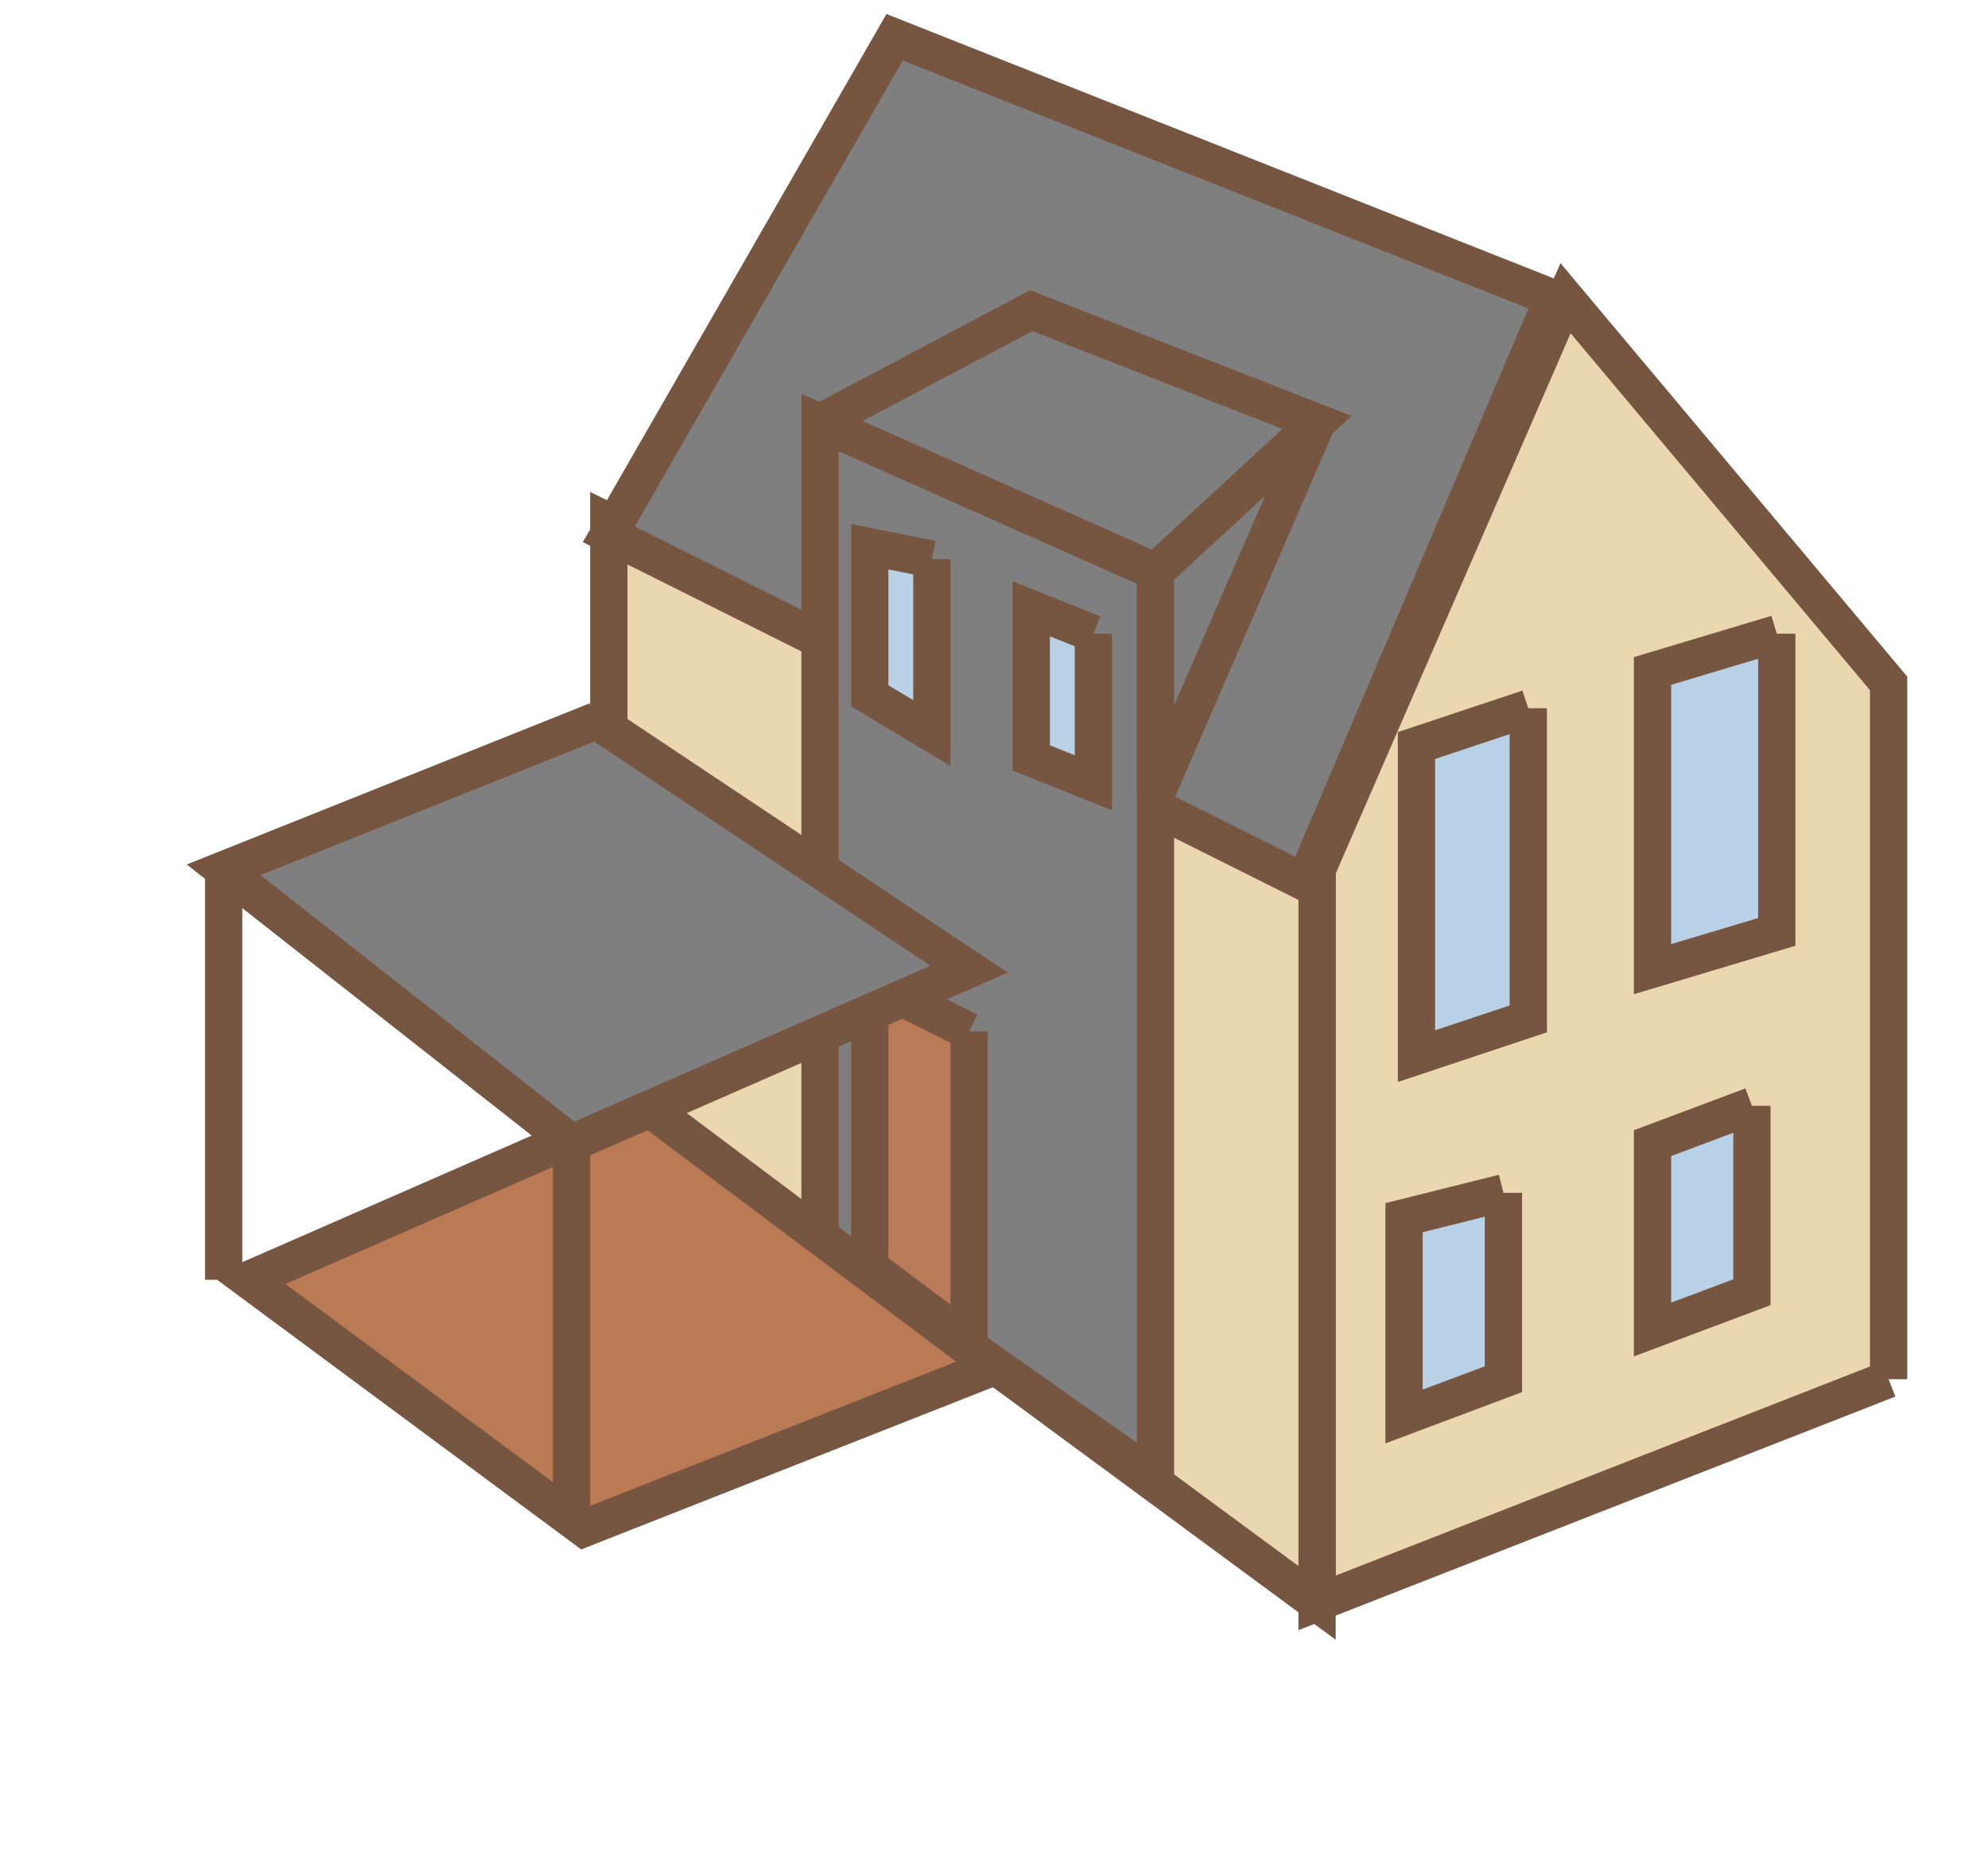 <svg xmlns="http://www.w3.org/2000/svg"
     width="160pt" height="150pt" viewBox="0 0 160 150"
     preserveAspectRatio="xMidYMid meet">


    <path d="M 152 111 L 152 55 L 126 24 L 106 70 L 106 129 L 152 111
         " stroke-width="3" stroke="#765641" fill="#EAD7AF"/>
    <path d="M 106 70 L 106 129 L 49 87 L 49 42 L 106 70
         " stroke-width="3" stroke="#765641" fill="#EAD7AF"/>

    <path d="M 125 24 L 105 71 L 49 43 L 72 3 L 125 24
         " stroke-width="3" stroke="#765641" fill="#7F7F7F"/>

    <path d="M 93 46 L 93 119 L 66 100 L 66 34 L 93 46
         " stroke-width="3" stroke="#765641" fill="#7F7F7F"/>
    <path d="M 66 34 L 93 46 L 106 34 L 83 25 L 66 34
         " stroke-width="3" stroke="#765641" fill="#7F7F7F"/>
    <path d="M 93 46 L 106 34 L 93 64 L 93 46
         " stroke-width="3" stroke="#765641" fill="#7F7F7F"/>

    <path d="M 143 51 L 143 75 L 133 78 L 133 54 L 143 51
         " stroke-width="3" stroke="#765641" fill="#B8D1E6"/>
    <path d="M 123 57 L 123 82 L 114 85 L 114 60 L 123 57
         " stroke-width="3" stroke="#765641" fill="#B8D1E6"/>
    <path d="M 141 89 L 141 104 L 133 107 L 133 92 L 141 89
         " stroke-width="3" stroke="#765641" fill="#B8D1E6"/>
    <path d="M 121 96 L 121 111 L 113 114 L 113 98 L 121 96
         " stroke-width="3" stroke="#765641" fill="#B8D1E6"/>
    <path d="M 88 51 L 88 63 L 83 61 L 83 49 L 88 51
         " stroke-width="3" stroke="#765641" fill="#B8D1E6"/>
    <path d="M 75 45 L 75 59 L 70 56 L 70 44 L 75 45
         " stroke-width="3" stroke="#765641" fill="#B8D1E6"/>

    <path d="M 78 83 L 78 108 L 70 102 L 70 79 L 78 83
         " stroke-width="3" stroke="#765641" fill="#B97A57"/>

    <path d="M 80 110 L 47 123 L 20 103 L 52 89 L 80 110
         " stroke-width="3" stroke="#765641" fill="#B97A54"/>

    <path d="M 48 58 L 78 78 L 46 92 L 18 70 L 48 58
         " stroke-width="3" stroke="#765641" fill="#7F7F7F"/>

    <line x1="46" y1="92" x2="46" y2="123" stroke-width="3" stroke="#765641"/>
    <line x1="18" y1="70" x2="18" y2="103" stroke-width="3" stroke="#765641"/>

</svg>
